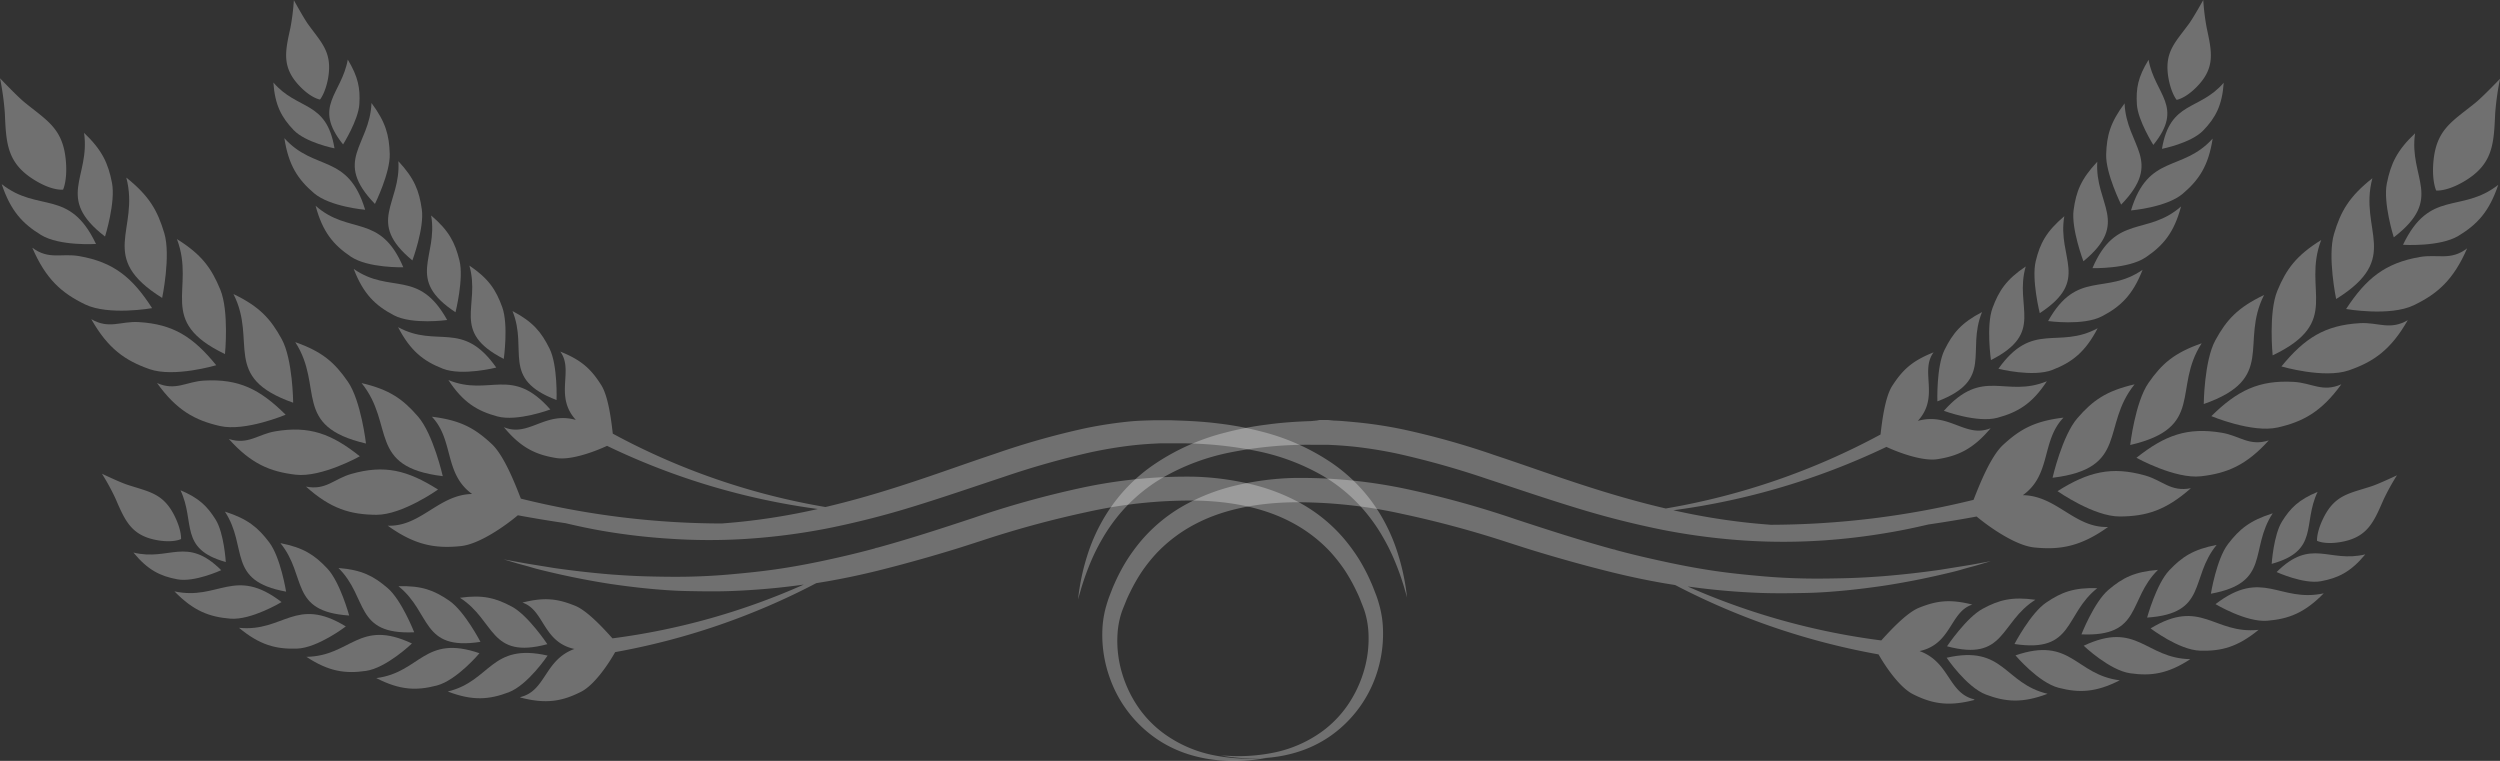 <svg id="branch" xmlns="http://www.w3.org/2000/svg" viewBox="0 0 720.92 219.41">
        <rect x="0" y="0" width="720.92" height="219.41" fill="#333333" stroke="none"/>
        <style>.cls-1{fill:rgba(255,255,255, .3);}</style>
    <path class="cls-1" d="M771.53,183.12c-4.86,8.53-9.83,12-17,14.47s-19.43-1.13-19.43-1.13c6.69-8.17,12.53-11.91,22.63-12.48C763,183.67,766.37,186.13,771.53,183.12Z" transform="translate(-77.21 -90.79)"/>
    <path class="cls-1" d="M752.38,201.61c-5.45,2.4-8.49-.41-13.74-.7-10.06-.56-16.25,2.49-23.75,9.88,0,0,11.79,4.94,19.14,3.27S746.67,209.5,752.38,201.61Z" transform="translate(-77.21 -90.79)"/>
    <path class="cls-1" d="M775,164.9c-10,1.74-15.46,6.15-21.25,15,0,0,12.63,2.22,19.5-1.08s11.46-7.32,15.41-16.42C783.88,166.06,780.26,164,775,164.9Z" transform="translate(-77.21 -90.79)"/>
    <path class="cls-1" d="M709,231.57c-5.82,1.15-8.17-2.25-13.21-3.67-9.68-2.72-16.36-1.08-25.26,4.52,0,0,10.45,7.36,18,7.31S701.74,238,709,231.57Z" transform="translate(-77.21 -90.79)"/>
    <path class="cls-1" d="M770.16,161.38s10.61.68,16-2.59,8.85-6.93,11.47-14.71C786.9,152.48,777.89,145.18,770.16,161.38Z" transform="translate(-77.21 -90.79)"/>
    <path class="cls-1" d="M711.93,228.13c7.47-.86,13-3.14,19.52-10.34-5.66,1.78-8.37-1.35-13.54-2.21-9.92-1.66-16.38.69-24.62,7.22C693.28,222.8,704.46,229,711.93,228.13Z" transform="translate(-77.21 -90.79)"/>
    <path class="cls-1" d="M692.76,201.62c-8.19,1.88-12.06,4.65-16.47,9.72s-7.19,17.22-7.19,17.22C691.24,225.91,683,213.65,692.76,201.62Z" transform="translate(-77.21 -90.79)"/>
    <path class="cls-1" d="M712.7,207.3c21.09-7.36,10.34-17.58,17.4-31.45-7.63,3.64-10.84,7.18-14.06,13.08S712.7,207.3,712.7,207.3Z" transform="translate(-77.21 -90.79)"/>
    <path class="cls-1" d="M696.76,201.22c-3.83,5.51-5.27,17.89-5.27,17.89,21.73-5,12.14-16.33,20.62-29.33C704.15,192.54,700.59,195.71,696.76,201.22Z" transform="translate(-77.21 -90.79)"/>
    <path class="cls-1" d="M746.57,160c-7.23,4.5-10.05,8.39-12.64,14.62s-1.36,18.65-1.36,18.65C752.8,183.6,741,174.55,746.57,160Z" transform="translate(-77.21 -90.79)"/>
    <path class="cls-1" d="M773.64,129.23c-5.29,5-7,8.8-8.14,14.44s2,15.56,2,15.56C782.14,148,771.75,142.16,773.64,129.23Z" transform="translate(-77.21 -90.79)"/>
    <path class="cls-1" d="M761.33,142.18c-6.74,5.34-9.14,9.56-11.07,16.08s.62,18.76.62,18.76C770,165.13,757.3,157.38,761.33,142.18Z" transform="translate(-77.21 -90.79)"/>
    <path class="cls-1" d="M787.59,143.21c8.63-5,8.74-11,9.15-19.71a80.49,80.49,0,0,1,1.4-10s-4.93,5.16-7.08,6.91c-6.67,5.42-11.36,7.62-12.15,17.22-.45,5.5.82,8.1.82,8.1S782.64,146.08,787.59,143.21Z" transform="translate(-77.21 -90.79)"/>
    <path class="cls-1" d="M678.08,277s7.43,7.09,13.42,7.94,10.78.21,17.33-4.07C695.82,280.64,693.55,269.71,678.08,277Z" transform="translate(-77.21 -90.79)"/>
    <path class="cls-1" d="M716.09,265s8.84,5.3,14.94,4.79,10.7-2.2,16.27-7.9C734.49,264.66,729.73,254.54,716.09,265Z" transform="translate(-77.21 -90.79)"/>
    <path class="cls-1" d="M638.56,280.46s5.73,8.52,11.38,10.64,10.45,2.52,17.72-.24C655,287.84,655.22,276.69,638.56,280.46Z" transform="translate(-77.21 -90.79)"/>
    <path class="cls-1" d="M697.37,272s8.17,6.23,14.25,6.42,10.79-1,16.89-6C715.51,273.74,712,263.13,697.37,272Z" transform="translate(-77.21 -90.79)"/>
    <path class="cls-1" d="M733.71,255.75s7.77,3.56,12.75,2.65,8.62-2.66,12.83-7.75C748.72,253.21,743.75,245.76,733.71,255.75Z" transform="translate(-77.21 -90.79)"/>
    <path class="cls-1" d="M658.41,279.78s6.61,7.85,12.46,9.35,10.67,1.38,17.61-2.16C675.6,285.35,674.57,274.23,658.41,279.78Z" transform="translate(-77.21 -90.79)"/>
    <path class="cls-1" d="M649,266.31c-4.75,2.53-10.33,10.85-10.33,10.85,16.95,4.51,15.09-6.86,25.48-13.42C657.42,262.81,653.72,263.77,649,266.31Z" transform="translate(-77.21 -90.79)"/>
    <path class="cls-1" d="M699.5,255.12c-6.77.54-10.19,2.28-14.3,5.78s-7.77,12.82-7.77,12.82C695,274.48,690.73,263.75,699.5,255.12Z" transform="translate(-77.21 -90.79)"/>
    <path class="cls-1" d="M682,260.4c-6.76-.21-10.34,1.15-14.79,4.19s-9.09,11.91-9.09,11.91C675.45,279.15,672.39,268,682,260.4Z" transform="translate(-77.21 -90.79)"/>
    <path class="cls-1" d="M716.42,247.92c-6.72,1.3-9.95,3.41-13.68,7.35s-6.37,13.61-6.37,13.61C714,267.71,708.57,257.47,716.42,247.92Z" transform="translate(-77.21 -90.79)"/>
    <path class="cls-1" d="M745.53,232.63c-5.41,2.26-7.79,4.59-10.24,8.5s-3,12.26-3,12.26C746.11,249.58,741.12,241.88,745.53,232.63Z" transform="translate(-77.21 -90.79)"/>
    <path class="cls-1" d="M732.59,238.81c-6.59,2.08-9.6,4.55-12.91,8.89S714.76,262,714.76,262C732.2,258.82,725.74,249.22,732.59,238.81Z" transform="translate(-77.21 -90.79)"/>
    <path class="cls-1" d="M747.08,240.43c-1.92,4-1.71,6.31-1.71,6.31s2.08,1.12,6.61.39c7.91-1.28,9.7-5.71,12.52-12.16a64.69,64.69,0,0,1,3.92-7.12s-5.18,2.45-7.3,3.15C754.57,233.15,750.42,233.45,747.08,240.43Z" transform="translate(-77.21 -90.79)"/>
    <path class="cls-1" d="M646.56,292.47c-7.58-1.77-7-10.73-15.81-13.93,9.29-2,8.72-11.31,15.21-13.41-6.54-1.65-10.34-1.09-15.35.91-3.62,1.45-8.39,6.67-10.9,9.43a201.48,201.48,0,0,1-55.84-15.56q3.88.54,7.67.93c4.67.48,9.24.79,13.65.94s8.68.08,12.77,0,8-.39,11.7-.75,7.2-.82,10.48-1.29c6.55-1,12.2-2.16,16.81-3.23,2.31-.54,4.36-1,6.14-1.54s3.29-.88,4.5-1.25l3.72-1.11-3.82.7c-1.24.24-2.78.5-4.59.79s-3.88.62-6.22,1c-4.66.67-10.34,1.36-16.86,1.88-3.26.24-6.73.45-10.39.54s-7.5.16-11.51.09-8.17-.27-12.47-.65-8.73-.81-13.26-1.46S563,254,558.32,253s-9.49-2.09-14.33-3.38l-.85-.23-.87-.5.72.46c-9.34-2.52-18.92-5.6-28.62-8.79A279,279,0,0,0,483,231.85a146.78,146.78,0,0,0-32.78-3.23,81.77,81.77,0,0,0-16.29,2.08,57.73,57.73,0,0,0-15.18,5.79,45.75,45.75,0,0,0-12.27,10,51.73,51.73,0,0,0-4.53,6.18,54.69,54.69,0,0,0-3.42,6.57c-.51,1.1-.91,2.24-1.35,3.35s-.77,2.23-1.1,3.39a29.17,29.17,0,0,0-1,7.15,36.66,36.66,0,0,0,2.16,13.14,35.64,35.64,0,0,0,14,17.92,34.93,34.93,0,0,0,8.56,4.07,40.71,40.71,0,0,0,7.79,1.66,49.6,49.6,0,0,0,11,0c1.26-.14,2.22-.28,2.87-.39l1-.16-1,.06c-.65,0-1.62.09-2.88.12a51.23,51.23,0,0,1-10.82-.87,36.39,36.39,0,0,1-15.11-6.5,31.91,31.91,0,0,1-7-7.16,34.68,34.68,0,0,1-4.81-9.89,32.55,32.55,0,0,1-1.36-11.73,24.73,24.73,0,0,1,1.14-5.94c.33-1,.78-2,1.17-3s.85-2,1.36-3a49.5,49.5,0,0,1,3.31-5.8,46.55,46.55,0,0,1,4.22-5.3,42.36,42.36,0,0,1,11-8.34c8.37-4.47,18.45-6.25,28.67-6.39a139.85,139.85,0,0,1,31.16,3.34,296.4,296.4,0,0,1,30.7,8.29c2.51.8,5.06,1.64,7.6,2.41s5.05,1.52,7.57,2.23c5,1.44,10.06,2.79,15,4s9.9,2.25,14.77,3.09l3.13.51a205.18,205.18,0,0,0,58.65,20c1.84,3.27,6,9.49,9.92,11.47,5.4,2.72,10.14,3.64,17.66,1.67" transform="translate(-77.21 -90.79)"/>
    <path class="cls-1" d="M680.61,168.11s10.27.3,15.32-3.09,8.2-7.09,10.23-14.7C696.36,158.94,687.32,152.36,680.61,168.11Z" transform="translate(-77.21 -90.79)"/>
    <path class="cls-1" d="M667.82,183.37S678,184.8,683.35,182s8.88-6.11,11.71-13.41C684.38,176,676.16,168.46,667.82,183.37Z" transform="translate(-77.21 -90.79)"/>
    <path class="cls-1" d="M691.72,151.47s10.27-.85,14.93-4.82,7.41-8,8.62-15.9C706.48,140.5,696.71,135,691.72,151.47Z" transform="translate(-77.21 -90.79)"/>
    <path class="cls-1" d="M637.76,209.26s9.62,3.58,15.45,2,10-4,14.25-10.53C655.44,205.65,649.1,196.47,637.76,209.26Z" transform="translate(-77.21 -90.79)"/>
    <path class="cls-1" d="M700.65,133.71s8.38-1.64,11.9-5.29,5.46-7.19,5.91-13.77C711.36,122.88,703,119.75,700.65,133.71Z" transform="translate(-77.21 -90.79)"/>
    <path class="cls-1" d="M682.11,185.44c-11.41,6.19-18.73-2.24-28.62,11.69,0,0,9.94,2.52,15.57.33S678.53,192.36,682.11,185.44Z" transform="translate(-77.21 -90.79)"/>
    <path class="cls-1" d="M648.76,180.78c-6,3.13-8.42,6.08-10.81,10.91s-2.06,14.84-2.06,14.84C652.29,200.31,644.14,192.16,648.76,180.78Z" transform="translate(-77.21 -90.79)"/>
    <path class="cls-1" d="M672.49,153.14c-5.18,4.39-7,7.79-8.25,13s1.17,14.95,1.17,14.95C680.12,171.51,670.39,165.26,672.49,153.14Z" transform="translate(-77.21 -90.79)"/>
    <path class="cls-1" d="M661.36,167.63c-5.61,3.77-7.73,7-9.58,12s-.45,15-.45,15C667,186.68,658,179.43,661.36,167.63Z" transform="translate(-77.21 -90.79)"/>
    <path class="cls-1" d="M682,137.43c-4.7,5-6.1,8.57-6.83,13.94S678,166.13,678,166.13C691.58,154.94,681.23,149.76,682,137.43Z" transform="translate(-77.21 -90.79)"/>
    <path class="cls-1" d="M698.16,132.58c9-11.11.43-14.47-1.37-24.55-3.08,5-3.65,8.27-3.37,12.88S698.16,132.58,698.16,132.58Z" transform="translate(-77.21 -90.79)"/>
    <path class="cls-1" d="M689.87,120.6c-4.14,5.53-5.15,9.29-5.31,14.75s4.32,14.45,4.32,14.45C701.23,137.09,690.37,133,689.87,120.6Z" transform="translate(-77.21 -90.79)"/>
    <path class="cls-1" d="M704.88,119.58s2.34-.3,5.6-3.54c5.69-5.65,4.55-10.3,3.08-17.18a65.14,65.14,0,0,1-1-8.07s-2.78,5-4.09,6.81c-4.08,5.58-7.27,8.24-5.92,15.85C703.36,117.82,704.88,119.58,704.88,119.58Z" transform="translate(-77.21 -90.79)"/>
    <path class="cls-1" d="M412.46,228.56a63.85,63.85,0,0,1,19.49-7.3,114.29,114.29,0,0,1,23.47-2.21h2.28l.8,0,1.6,0,1.53.08c2,.09,4.13.27,6.21.48a127,127,0,0,1,12.61,2.06,249.46,249.46,0,0,1,25.42,7.16c8.49,2.8,17,5.71,25.56,8.32a254.73,254.73,0,0,0,25.48,6.48,187.17,187.17,0,0,0,24.45,3.1,172.38,172.38,0,0,0,22-.12,182.38,182.38,0,0,0,18.43-2.23c4.34-.72,8.18-1.57,11.51-2.35q6.91-1,13.9-2.29c3.6,3,11.19,8.37,16.63,8.92,7.5.76,13.41-.28,21.29-5.91-9.64.35-14.77-9-24.58-9.17,8.27-5.91,5.25-15.61,11.72-22.36-8.35,1-12.51,3.33-17.45,7.89-3.56,3.29-6.8,11.49-8.49,15.82a247,247,0,0,1-58.47,7.19c-2-.15-4-.33-6.1-.54a190,190,0,0,1-22-3.65,204.92,204.92,0,0,0,61.44-18.27c3.4,1.59,10.4,4.22,14.74,3.54,6-.94,10.36-3,15.33-8.94-7.2,3-11.92-4.65-21-2.1,6.38-7,.49-14.27,4.53-19.76-6.28,2.47-9,5.14-11.94,9.69-2.09,3.28-2.93,10.32-3.36,14a201.24,201.24,0,0,1-61.93,21.33c-7.91-1.84-16-4.18-24.12-6.83-8.35-2.7-16.78-5.75-25.37-8.6a228.5,228.5,0,0,0-26.21-7.36,124.83,124.83,0,0,0-13.36-2.05c-2.24-.2-4.43-.44-6.68-.51l-1.67-.17h-2.39l-.86.16-1.62.16c-4.31.14-8.55.43-12.68,1a91.77,91.77,0,0,0-12,2.3A64.82,64.82,0,0,0,410,224.73a48.37,48.37,0,0,0-13.3,13.59,51.75,51.75,0,0,0-6.1,13.13,62.78,62.78,0,0,0-2.09,9c-.18,1-.26,1.85-.33,2.39l-.1.82.89-3.11A77.25,77.25,0,0,1,392.1,252,57.85,57.85,0,0,1,395,246.3a49.71,49.71,0,0,1,4.18-6.19A47.73,47.73,0,0,1,412.46,228.56Z" transform="translate(-77.21 -90.79)"/>
    <path class="cls-1" d="M103.53,182.82c4.81,8.5,9.73,11.94,16.8,14.42s19.23-1.13,19.23-1.13c-6.62-8.15-12.4-11.87-22.39-12.44C112,183.37,108.64,185.82,103.53,182.82Z" transform="translate(-77.21 -90.79)"/>
    <path class="cls-1" d="M122.49,201.24c5.39,2.39,8.4-.41,13.59-.7,10-.56,16.08,2.48,23.5,9.84,0,0-11.67,4.92-18.94,3.26S128.14,209.11,122.49,201.24Z" transform="translate(-77.21 -90.79)"/>
    <path class="cls-1" d="M100.07,164.65c9.91,1.73,15.3,6.13,21,15,0,0-12.5,2.21-19.3-1.07s-11.34-7.29-15.25-16.36C91.32,165.81,94.9,163.75,100.07,164.65Z" transform="translate(-77.21 -90.79)"/>
    <path class="cls-1" d="M165.45,231.11c5.76,1.15,8.08-2.25,13.07-3.66,9.58-2.72,16.19-1.07,25,4.51,0,0-10.34,7.33-17.78,7.28S172.59,237.54,165.45,231.11Z" transform="translate(-77.21 -90.79)"/>
    <path class="cls-1" d="M104.89,161.14s-10.5.68-15.84-2.59-8.75-6.9-11.35-14.66C88.33,152.27,97.24,145,104.89,161.14Z" transform="translate(-77.21 -90.79)"/>
    <path class="cls-1" d="M162.51,227.68c-7.39-.86-12.89-3.13-19.31-10.3,5.61,1.77,8.29-1.34,13.4-2.21,9.82-1.65,16.21.69,24.37,7.2C181,222.37,169.9,228.54,162.51,227.68Z" transform="translate(-77.21 -90.79)"/>
    <path class="cls-1" d="M181.48,201.26c8.1,1.88,11.94,4.64,16.3,9.68s7.11,17.16,7.11,17.16C183,225.47,191.18,213.25,181.48,201.26Z" transform="translate(-77.21 -90.79)"/>
    <path class="cls-1" d="M161.75,206.92c-20.87-7.33-10.23-17.53-17.22-31.34,7.55,3.63,10.72,7.16,13.92,13S161.75,206.92,161.75,206.92Z" transform="translate(-77.21 -90.79)"/>
    <path class="cls-1" d="M177.53,200.86c3.79,5.49,5.22,17.83,5.22,17.83-21.5-5-12-16.28-20.4-29.24C170.21,192.21,173.74,195.37,177.53,200.86Z" transform="translate(-77.21 -90.79)"/>
    <path class="cls-1" d="M128.23,159.73c7.16,4.48,9.95,8.36,12.51,14.58s1.35,18.59,1.35,18.59C122.07,183.29,133.75,174.27,128.23,159.73Z" transform="translate(-77.21 -90.79)"/>
    <path class="cls-1" d="M101.45,129.1c5.24,5,6.95,8.77,8.05,14.39s-2,15.51-2,15.51C93,147.85,103.32,142,101.45,129.1Z" transform="translate(-77.21 -90.79)"/>
    <path class="cls-1" d="M113.63,142c6.67,5.33,9,9.52,10.95,16s-.61,18.7-.61,18.7C105,164.89,117.62,157.17,113.63,142Z" transform="translate(-77.21 -90.79)"/>
    <path class="cls-1" d="M87.65,143c-8.54-5-8.65-10.92-9.05-19.64a80.77,80.77,0,0,0-1.38-10s4.88,5.14,7,6.88c6.61,5.41,11.24,7.59,12,17.16.44,5.48-.82,8.07-.82,8.07S92.54,145.9,87.65,143Z" transform="translate(-77.21 -90.79)"/>
    <path class="cls-1" d="M196,276.35s-7.35,7.06-13.28,7.91-10.67.21-17.15-4.06C178.45,280,180.7,269.13,196,276.35Z" transform="translate(-77.21 -90.79)"/>
    <path class="cls-1" d="M158.4,264.41s-8.75,5.28-14.79,4.78-10.58-2.2-16.1-7.87C140.19,264.09,144.9,254,158.4,264.41Z" transform="translate(-77.21 -90.79)"/>
    <path class="cls-1" d="M235.12,279.84s-5.67,8.49-11.26,10.6-10.34,2.52-17.53-.24C218.81,287.19,218.63,276.08,235.12,279.84Z" transform="translate(-77.21 -90.79)"/>
    <path class="cls-1" d="M176.93,271.43s-8.09,6.21-14.1,6.4-10.68-1-16.71-6C159,273.14,162.45,262.57,176.93,271.43Z" transform="translate(-77.21 -90.79)"/>
    <path class="cls-1" d="M141,255.21s-7.69,3.55-12.62,2.64-8.53-2.65-12.69-7.72C126.11,252.68,131,245.26,141,255.21Z" transform="translate(-77.21 -90.79)"/>
    <path class="cls-1" d="M215.47,279.16s-6.54,7.82-12.33,9.32-10.56,1.38-17.42-2.15C198.46,284.71,199.49,273.64,215.47,279.16Z" transform="translate(-77.21 -90.79)"/>
    <path class="cls-1" d="M224.83,265.73c4.71,2.53,10.22,10.82,10.22,10.82-16.77,4.49-14.94-6.83-25.21-13.38C216.45,262.24,220.12,263.21,224.83,265.73Z" transform="translate(-77.21 -90.79)"/>
    <path class="cls-1" d="M174.81,254.58c6.7.54,10.08,2.28,14.15,5.76s7.69,12.78,7.69,12.78C179.29,273.88,183.49,263.19,174.81,254.58Z" transform="translate(-77.21 -90.79)"/>
    <path class="cls-1" d="M192.12,259.84c6.69-.2,10.23,1.15,14.64,4.17s9,11.87,9,11.87C198.62,278.54,201.64,267.46,192.12,259.84Z" transform="translate(-77.21 -90.79)"/>
    <path class="cls-1" d="M158.07,247.41c6.65,1.3,9.84,3.4,13.53,7.32s6.3,13.56,6.3,13.56C160.51,267.13,165.84,256.93,158.07,247.41Z" transform="translate(-77.21 -90.79)"/>
    <path class="cls-1" d="M129.26,232.17c5.35,2.25,7.71,4.58,10.14,8.47s2.92,12.22,2.92,12.22C128.7,249.07,133.62,241.39,129.26,232.17Z" transform="translate(-77.21 -90.79)"/>
    <path class="cls-1" d="M142.07,238.33c6.52,2.07,9.5,4.53,12.78,8.86s4.86,14.21,4.86,14.21C142.46,258.28,148.85,248.7,142.07,238.33Z" transform="translate(-77.21 -90.79)"/>
    <path class="cls-1" d="M127.73,239.94c1.9,4,1.69,6.29,1.69,6.29s-2.06,1.11-6.54.39c-7.83-1.27-9.6-5.69-12.39-12.12a64.61,64.61,0,0,0-3.88-7.1s5.13,2.45,7.22,3.14C120.32,232.68,124.42,233,127.73,239.94Z" transform="translate(-77.21 -90.79)"/>
    <path class="cls-1" d="M227.2,291.82c7.5-1.77,6.91-10.7,15.65-13.89-9.2-2-8.63-11.27-15-13.37,6.47-1.65,10.23-1.09,15.19.91,3.58,1.44,8.31,6.65,10.79,9.4A198.26,198.26,0,0,0,309,259.36q-3.83.54-7.59.93c-4.62.47-9.14.78-13.51.94s-8.59.08-12.64,0-7.92-.39-11.58-.75-7.13-.82-10.37-1.29c-6.49-1-12.07-2.16-16.64-3.22-2.28-.54-4.32-1-6.07-1.53s-3.25-.88-4.45-1.24l-3.68-1.1,3.78.69c1.23.24,2.75.5,4.54.79s3.84.62,6.15,1c4.62.66,10.23,1.36,16.68,1.88,3.23.24,6.66.45,10.28.54s7.42.16,11.39.09,8.09-.27,12.34-.65,8.64-.81,13.12-1.45,9.07-1.47,13.72-2.46,9.39-2.09,14.18-3.37l.84-.23.87-.5-.71.45c9.25-2.51,18.72-5.58,28.32-8.76a274.49,274.49,0,0,1,31.08-8.65,144.24,144.24,0,0,1,32.44-3.22,80.36,80.36,0,0,1,16.12,2.08,56.87,56.87,0,0,1,15,5.77,45.34,45.34,0,0,1,12.14,10,51.54,51.54,0,0,1,4.48,6.16,54.65,54.65,0,0,1,3.38,6.55c.5,1.1.9,2.23,1.34,3.34s.76,2.22,1.08,3.38a29.27,29.27,0,0,1,1,7.13A36.78,36.78,0,0,1,474,285.63a35.48,35.48,0,0,1-13.82,17.86,34.45,34.45,0,0,1-8.47,4.05,40,40,0,0,1-7.71,1.65,48.73,48.73,0,0,1-10.93,0c-1.25-.14-2.2-.28-2.84-.39l-1-.16,1,.06c.65,0,1.6.09,2.85.12a50.34,50.34,0,0,0,10.71-.86,35.87,35.87,0,0,0,15-6.48,31.7,31.7,0,0,0,6.9-7.14,34.67,34.67,0,0,0,4.76-9.86,32.67,32.67,0,0,0,1.35-11.69,24.8,24.8,0,0,0-1.13-5.92c-.33-1-.77-2-1.15-3s-.85-2-1.34-3a49.43,49.43,0,0,0-3.28-5.78,46.34,46.34,0,0,0-4.18-5.28,41.94,41.94,0,0,0-10.93-8.32c-8.29-4.45-18.26-6.23-28.37-6.36a137.43,137.43,0,0,0-30.84,3.33,291.62,291.62,0,0,0-30.38,8.27c-2.48.79-5,1.63-7.52,2.4s-5,1.51-7.49,2.23c-5,1.43-9.95,2.78-14.88,4s-9.8,2.24-14.61,3.08l-3.1.51a202,202,0,0,1-58,19.89c-1.82,3.26-5.93,9.46-9.82,11.43-5.35,2.71-10,3.63-17.47,1.67" transform="translate(-77.21 -90.79)"/>
    <path class="cls-1" d="M193.51,167.86s-10.17.3-15.16-3.08-8.11-7.06-10.13-14.65C177.92,158.71,186.86,152.16,193.51,167.86Z" transform="translate(-77.21 -90.79)"/>
    <path class="cls-1" d="M206.16,183.07s-10.06,1.42-15.37-1.37-8.79-6.09-11.58-13.36C189.77,175.74,197.91,168.2,206.16,183.07Z" transform="translate(-77.21 -90.79)"/>
    <path class="cls-1" d="M182.51,151.28s-10.16-.85-14.77-4.8-7.33-8-8.53-15.85C167.91,140.33,177.57,134.9,182.51,151.28Z" transform="translate(-77.21 -90.79)"/>
    <path class="cls-1" d="M235.91,208.87s-9.52,3.57-15.29,2-9.86-4-14.11-10.49C218.41,205.27,224.69,196.13,235.91,208.87Z" transform="translate(-77.21 -90.79)"/>
    <path class="cls-1" d="M173.67,133.57s-8.3-1.63-11.78-5.27-5.4-7.16-5.85-13.72C163.07,122.78,171.35,119.65,173.67,133.57Z" transform="translate(-77.21 -90.79)"/>
    <path class="cls-1" d="M192,185.13c11.29,6.17,18.54-2.23,28.32,11.65,0,0-9.84,2.51-15.41.33S195.56,192,192,185.13Z" transform="translate(-77.21 -90.79)"/>
    <path class="cls-1" d="M225,180.49c5.92,3.12,8.33,6.06,10.7,10.87s2,14.79,2,14.79C221.53,200,229.59,191.83,225,180.49Z" transform="translate(-77.21 -90.79)"/>
    <path class="cls-1" d="M201.54,152.93c5.13,4.37,6.88,7.77,8.17,13s-1.15,14.9-1.15,14.9C194,171.24,203.62,165,201.54,152.93Z" transform="translate(-77.21 -90.79)"/>
    <path class="cls-1" d="M212.56,167.37c5.55,3.76,7.65,6.94,9.48,12s.44,14.92.44,14.92C207,186.37,215.9,179.14,212.56,167.37Z" transform="translate(-77.21 -90.79)"/>
    <path class="cls-1" d="M192.09,137.27c4.65,5,6,8.54,6.76,13.9s-2.72,14.72-2.72,14.72C182.65,154.73,192.89,149.57,192.09,137.27Z" transform="translate(-77.21 -90.79)"/>
    <path class="cls-1" d="M176.14,132.44c-8.88-11.07-.43-14.42,1.36-24.47,3,5,3.61,8.24,3.34,12.83S176.14,132.44,176.14,132.44Z" transform="translate(-77.21 -90.79)"/>
    <path class="cls-1" d="M184.34,120.5c4.1,5.51,5.1,9.26,5.26,14.7s-4.27,14.4-4.27,14.4C173.1,136.94,183.85,132.9,184.34,120.5Z" transform="translate(-77.21 -90.79)"/>
    <path class="cls-1" d="M169.49,119.49s-2.32-.3-5.54-3.53c-5.63-5.63-4.51-10.26-3-17.12a65.38,65.38,0,0,0,1-8s2.75,5,4,6.79c4,5.56,7.19,8.21,5.86,15.8C171,117.73,169.49,119.49,169.49,119.49Z" transform="translate(-77.21 -90.79)"/>
    <path class="cls-1" d="M458.86,228.11a62.9,62.9,0,0,0-19.28-7.27,112.3,112.3,0,0,0-23.23-2.21h-2.26l-.79,0-1.58,0-1.51.08c-2,.09-4.09.26-6.15.48a124.86,124.86,0,0,0-12.48,2.06,245.47,245.47,0,0,0-25.16,7.14c-8.4,2.79-16.84,5.69-25.29,8.3a250.58,250.58,0,0,1-25.21,6.45,184,184,0,0,1-24.2,3.09,169.35,169.35,0,0,1-21.8-.12A179.23,179.23,0,0,1,251.69,244c-4.29-.72-8.1-1.56-11.39-2.34q-6.84-1-13.76-2.28c-3.56,3-11.07,8.34-16.46,8.89-7.42.76-13.27-.28-21.06-5.89,9.54.35,14.62-8.95,24.33-9.14-8.18-5.89-5.19-15.56-11.6-22.28,8.26,1,12.38,3.32,17.26,7.86,3.53,3.28,6.73,11.45,8.4,15.76a242.76,242.76,0,0,0,57.86,7.17c2-.15,4-.33,6-.54a186.79,186.79,0,0,0,21.78-3.64,201.69,201.69,0,0,1-60.79-18.21c-3.37,1.58-10.29,4.2-14.59,3.52-5.91-.94-10.25-2.95-15.16-8.91,7.12,3,11.8-4.64,20.75-2.09-6.32-7-.48-14.23-4.48-19.7,6.21,2.47,8.94,5.12,11.81,9.66,2.07,3.27,2.9,10.28,3.33,14A198.17,198.17,0,0,0,315.24,237c7.83-1.83,15.81-4.16,23.87-6.81,8.27-2.69,16.61-5.74,25.1-8.57a224.84,224.84,0,0,1,25.93-7.33,122.7,122.7,0,0,1,13.22-2c2.21-.2,4.38-.24,6.61-.31l1.66,0H414l.85,0,1.6.06c4.26.13,8.46.38,12.55.92a90.22,90.22,0,0,1,11.91,2.26,63.9,63.9,0,0,1,20.39,9.1,48,48,0,0,1,13.16,13.54,51.74,51.74,0,0,1,6,13.08,63,63,0,0,1,2.07,8.94c.18,1,.25,1.84.33,2.38l.1.82-.89-3.1a77.36,77.36,0,0,0-3.11-8.48,57.82,57.82,0,0,0-2.88-5.69,49.57,49.57,0,0,0-4.14-6.17A47.34,47.34,0,0,0,458.86,228.11Z" transform="translate(-77.21 -90.79)"/>
</svg>
